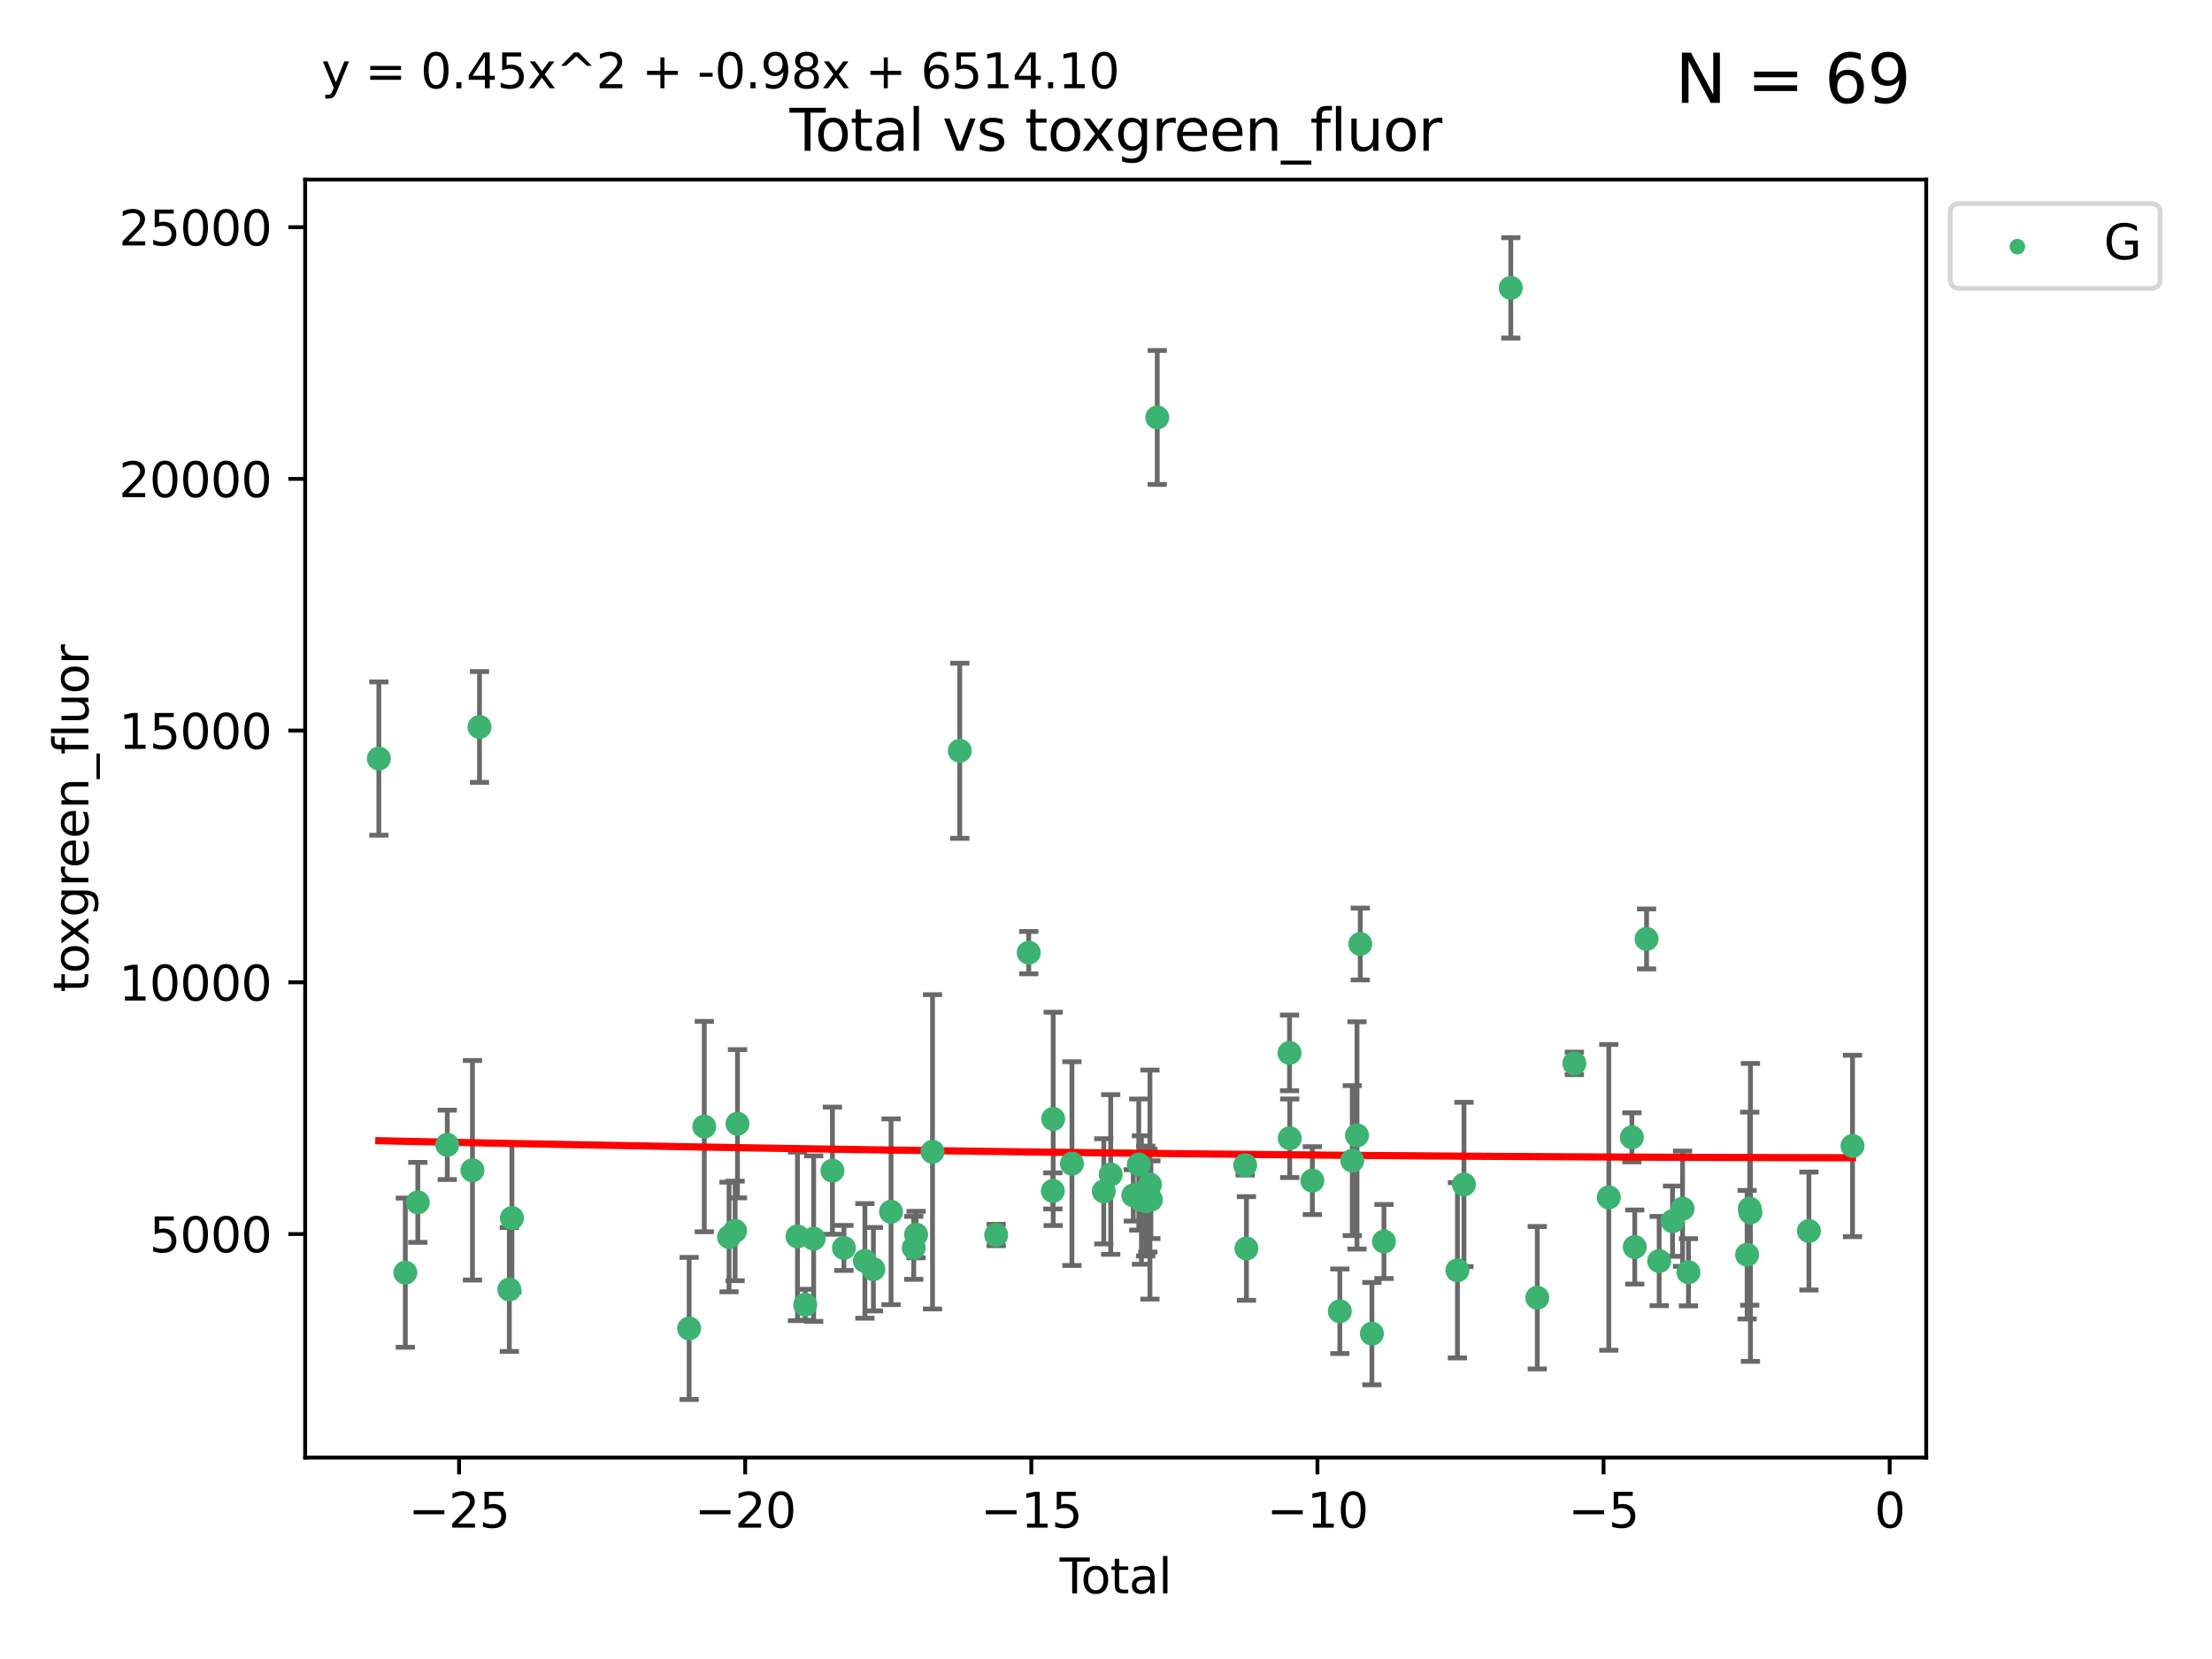 <?xml version="1.0" encoding="utf-8" standalone="no"?>
<!DOCTYPE svg PUBLIC "-//W3C//DTD SVG 1.1//EN"
  "http://www.w3.org/Graphics/SVG/1.1/DTD/svg11.dtd">
<svg xmlns:xlink="http://www.w3.org/1999/xlink" width="460.8pt" height="345.6pt" viewBox="0 0 460.8 345.6" xmlns="http://www.w3.org/2000/svg" version="1.1">
 <defs>
  <style type="text/css">*{stroke-linejoin: round; stroke-linecap: butt}</style>
 </defs>
 <g id="figure_1">
  <g id="patch_1">
   <path d="M 0 345.6 
L 460.8 345.6 
L 460.8 0 
L 0 0 
z
" style="fill: #ffffff"/>
  </g>
  <g id="axes_1">
   <g id="patch_2">
    <path d="M 63.571 303.64 
L 401.26 303.64 
L 401.26 37.411 
L 63.571 37.411 
z
" style="fill: #ffffff"/>
   </g>
   <g id="PathCollection_1">
    <defs>
     <path id="m3cfd128173" d="M 0 1.118 
C 0.297 1.118 0.581 1 0.791 0.791 
C 1 0.581 1.118 0.297 1.118 0 
C 1.118 -0.297 1 -0.581 0.791 -0.791 
C 0.581 -1 0.297 -1.118 0 -1.118 
C -0.297 -1.118 -0.581 -1 -0.791 -0.791 
C -1 -0.581 -1.118 -0.297 -1.118 0 
C -1.118 0.297 -1 0.581 -0.791 0.791 
C -0.581 1 -0.297 1.118 0 1.118 
z
" style="stroke: #3cb371"/>
    </defs>
    <g clip-path="url(#pfe29c03a34)">
     <use xlink:href="#m3cfd128173" x="78.921" y="158.022" style="fill: #3cb371; stroke: #3cb371"/>
     <use xlink:href="#m3cfd128173" x="84.439" y="265.116" style="fill: #3cb371; stroke: #3cb371"/>
     <use xlink:href="#m3cfd128173" x="87.038" y="250.474" style="fill: #3cb371; stroke: #3cb371"/>
     <use xlink:href="#m3cfd128173" x="93.176" y="238.492" style="fill: #3cb371; stroke: #3cb371"/>
     <use xlink:href="#m3cfd128173" x="98.421" y="243.793" style="fill: #3cb371; stroke: #3cb371"/>
     <use xlink:href="#m3cfd128173" x="99.89" y="151.436" style="fill: #3cb371; stroke: #3cb371"/>
     <use xlink:href="#m3cfd128173" x="106.104" y="268.626" style="fill: #3cb371; stroke: #3cb371"/>
     <use xlink:href="#m3cfd128173" x="106.641" y="253.74" style="fill: #3cb371; stroke: #3cb371"/>
     <use xlink:href="#m3cfd128173" x="143.562" y="276.74" style="fill: #3cb371; stroke: #3cb371"/>
     <use xlink:href="#m3cfd128173" x="146.717" y="234.682" style="fill: #3cb371; stroke: #3cb371"/>
     <use xlink:href="#m3cfd128173" x="151.875" y="257.687" style="fill: #3cb371; stroke: #3cb371"/>
     <use xlink:href="#m3cfd128173" x="153.14" y="256.417" style="fill: #3cb371; stroke: #3cb371"/>
     <use xlink:href="#m3cfd128173" x="153.631" y="234.092" style="fill: #3cb371; stroke: #3cb371"/>
     <use xlink:href="#m3cfd128173" x="166.129" y="257.566" style="fill: #3cb371; stroke: #3cb371"/>
     <use xlink:href="#m3cfd128173" x="167.745" y="271.8" style="fill: #3cb371; stroke: #3cb371"/>
     <use xlink:href="#m3cfd128173" x="169.501" y="258.031" style="fill: #3cb371; stroke: #3cb371"/>
     <use xlink:href="#m3cfd128173" x="173.408" y="243.873" style="fill: #3cb371; stroke: #3cb371"/>
     <use xlink:href="#m3cfd128173" x="175.807" y="259.968" style="fill: #3cb371; stroke: #3cb371"/>
     <use xlink:href="#m3cfd128173" x="180.172" y="262.67" style="fill: #3cb371; stroke: #3cb371"/>
     <use xlink:href="#m3cfd128173" x="181.944" y="264.397" style="fill: #3cb371; stroke: #3cb371"/>
     <use xlink:href="#m3cfd128173" x="185.619" y="252.432" style="fill: #3cb371; stroke: #3cb371"/>
     <use xlink:href="#m3cfd128173" x="190.349" y="259.951" style="fill: #3cb371; stroke: #3cb371"/>
     <use xlink:href="#m3cfd128173" x="190.836" y="257.178" style="fill: #3cb371; stroke: #3cb371"/>
     <use xlink:href="#m3cfd128173" x="194.257" y="239.939" style="fill: #3cb371; stroke: #3cb371"/>
     <use xlink:href="#m3cfd128173" x="199.935" y="156.397" style="fill: #3cb371; stroke: #3cb371"/>
     <use xlink:href="#m3cfd128173" x="207.523" y="257.271" style="fill: #3cb371; stroke: #3cb371"/>
     <use xlink:href="#m3cfd128173" x="214.308" y="198.454" style="fill: #3cb371; stroke: #3cb371"/>
     <use xlink:href="#m3cfd128173" x="219.329" y="248.09" style="fill: #3cb371; stroke: #3cb371"/>
     <use xlink:href="#m3cfd128173" x="219.398" y="233.086" style="fill: #3cb371; stroke: #3cb371"/>
     <use xlink:href="#m3cfd128173" x="223.305" y="242.398" style="fill: #3cb371; stroke: #3cb371"/>
     <use xlink:href="#m3cfd128173" x="229.936" y="248.176" style="fill: #3cb371; stroke: #3cb371"/>
     <use xlink:href="#m3cfd128173" x="231.381" y="244.666" style="fill: #3cb371; stroke: #3cb371"/>
     <use xlink:href="#m3cfd128173" x="236.091" y="249.017" style="fill: #3cb371; stroke: #3cb371"/>
     <use xlink:href="#m3cfd128173" x="237.228" y="242.598" style="fill: #3cb371; stroke: #3cb371"/>
     <use xlink:href="#m3cfd128173" x="237.782" y="249.984" style="fill: #3cb371; stroke: #3cb371"/>
     <use xlink:href="#m3cfd128173" x="238.674" y="250.193" style="fill: #3cb371; stroke: #3cb371"/>
     <use xlink:href="#m3cfd128173" x="239.113" y="250.113" style="fill: #3cb371; stroke: #3cb371"/>
     <use xlink:href="#m3cfd128173" x="239.552" y="246.77" style="fill: #3cb371; stroke: #3cb371"/>
     <use xlink:href="#m3cfd128173" x="239.751" y="249.917" style="fill: #3cb371; stroke: #3cb371"/>
     <use xlink:href="#m3cfd128173" x="241.076" y="86.964" style="fill: #3cb371; stroke: #3cb371"/>
     <use xlink:href="#m3cfd128173" x="259.395" y="242.739" style="fill: #3cb371; stroke: #3cb371"/>
     <use xlink:href="#m3cfd128173" x="259.655" y="260.077" style="fill: #3cb371; stroke: #3cb371"/>
     <use xlink:href="#m3cfd128173" x="268.632" y="219.34" style="fill: #3cb371; stroke: #3cb371"/>
     <use xlink:href="#m3cfd128173" x="268.677" y="237.122" style="fill: #3cb371; stroke: #3cb371"/>
     <use xlink:href="#m3cfd128173" x="273.386" y="245.946" style="fill: #3cb371; stroke: #3cb371"/>
     <use xlink:href="#m3cfd128173" x="279.111" y="273.16" style="fill: #3cb371; stroke: #3cb371"/>
     <use xlink:href="#m3cfd128173" x="281.71" y="241.774" style="fill: #3cb371; stroke: #3cb371"/>
     <use xlink:href="#m3cfd128173" x="282.688" y="236.527" style="fill: #3cb371; stroke: #3cb371"/>
     <use xlink:href="#m3cfd128173" x="283.367" y="196.65" style="fill: #3cb371; stroke: #3cb371"/>
     <use xlink:href="#m3cfd128173" x="285.791" y="277.822" style="fill: #3cb371; stroke: #3cb371"/>
     <use xlink:href="#m3cfd128173" x="288.301" y="258.626" style="fill: #3cb371; stroke: #3cb371"/>
     <use xlink:href="#m3cfd128173" x="303.608" y="264.622" style="fill: #3cb371; stroke: #3cb371"/>
     <use xlink:href="#m3cfd128173" x="304.968" y="246.747" style="fill: #3cb371; stroke: #3cb371"/>
     <use xlink:href="#m3cfd128173" x="314.725" y="59.967" style="fill: #3cb371; stroke: #3cb371"/>
     <use xlink:href="#m3cfd128173" x="320.243" y="270.341" style="fill: #3cb371; stroke: #3cb371"/>
     <use xlink:href="#m3cfd128173" x="327.972" y="221.525" style="fill: #3cb371; stroke: #3cb371"/>
     <use xlink:href="#m3cfd128173" x="335.143" y="249.436" style="fill: #3cb371; stroke: #3cb371"/>
     <use xlink:href="#m3cfd128173" x="339.951" y="236.927" style="fill: #3cb371; stroke: #3cb371"/>
     <use xlink:href="#m3cfd128173" x="340.549" y="259.778" style="fill: #3cb371; stroke: #3cb371"/>
     <use xlink:href="#m3cfd128173" x="343.009" y="195.597" style="fill: #3cb371; stroke: #3cb371"/>
     <use xlink:href="#m3cfd128173" x="345.637" y="262.7" style="fill: #3cb371; stroke: #3cb371"/>
     <use xlink:href="#m3cfd128173" x="348.419" y="254.39" style="fill: #3cb371; stroke: #3cb371"/>
     <use xlink:href="#m3cfd128173" x="350.508" y="251.796" style="fill: #3cb371; stroke: #3cb371"/>
     <use xlink:href="#m3cfd128173" x="351.738" y="265.033" style="fill: #3cb371; stroke: #3cb371"/>
     <use xlink:href="#m3cfd128173" x="363.954" y="261.377" style="fill: #3cb371; stroke: #3cb371"/>
     <use xlink:href="#m3cfd128173" x="364.498" y="251.795" style="fill: #3cb371; stroke: #3cb371"/>
     <use xlink:href="#m3cfd128173" x="364.649" y="252.565" style="fill: #3cb371; stroke: #3cb371"/>
     <use xlink:href="#m3cfd128173" x="376.83" y="256.444" style="fill: #3cb371; stroke: #3cb371"/>
     <use xlink:href="#m3cfd128173" x="385.911" y="238.724" style="fill: #3cb371; stroke: #3cb371"/>
    </g>
   </g>
   <g id="matplotlib.axis_1">
    <g id="xtick_1">
     <g id="line2d_1">
      <defs>
       <path id="m4140491c97" d="M 0 0 
L 0 3.5 
" style="stroke: #000000; stroke-width: 0.8"/>
      </defs>
      <g>
       <use xlink:href="#m4140491c97" x="95.633" y="303.64" style="stroke: #000000; stroke-width: 0.8"/>
      </g>
     </g>
     <g id="text_1">
      <!-- −25 -->
      <g transform="translate(85.08 318.238)scale(0.1 -0.1)">
       <defs>
        <path id="DejaVuSans-2212" d="M 678 2272 
L 4684 2272 
L 4684 1741 
L 678 1741 
L 678 2272 
z
" transform="scale(0.016)"/>
        <path id="DejaVuSans-32" d="M 1228 531 
L 3431 531 
L 3431 0 
L 469 0 
L 469 531 
Q 828 903 1448 1529 
Q 2069 2156 2228 2338 
Q 2531 2678 2651 2914 
Q 2772 3150 2772 3378 
Q 2772 3750 2511 3984 
Q 2250 4219 1831 4219 
Q 1534 4219 1204 4116 
Q 875 4013 500 3803 
L 500 4441 
Q 881 4594 1212 4672 
Q 1544 4750 1819 4750 
Q 2544 4750 2975 4387 
Q 3406 4025 3406 3419 
Q 3406 3131 3298 2873 
Q 3191 2616 2906 2266 
Q 2828 2175 2409 1742 
Q 1991 1309 1228 531 
z
" transform="scale(0.016)"/>
        <path id="DejaVuSans-35" d="M 691 4666 
L 3169 4666 
L 3169 4134 
L 1269 4134 
L 1269 2991 
Q 1406 3038 1543 3061 
Q 1681 3084 1819 3084 
Q 2600 3084 3056 2656 
Q 3513 2228 3513 1497 
Q 3513 744 3044 326 
Q 2575 -91 1722 -91 
Q 1428 -91 1123 -41 
Q 819 9 494 109 
L 494 744 
Q 775 591 1075 516 
Q 1375 441 1709 441 
Q 2250 441 2565 725 
Q 2881 1009 2881 1497 
Q 2881 1984 2565 2268 
Q 2250 2553 1709 2553 
Q 1456 2553 1204 2497 
Q 953 2441 691 2322 
L 691 4666 
z
" transform="scale(0.016)"/>
       </defs>
       <use xlink:href="#DejaVuSans-2212"/>
       <use xlink:href="#DejaVuSans-32" x="83.789"/>
       <use xlink:href="#DejaVuSans-35" x="147.412"/>
      </g>
     </g>
    </g>
    <g id="xtick_2">
     <g id="line2d_2">
      <g>
       <use xlink:href="#m4140491c97" x="155.237" y="303.64" style="stroke: #000000; stroke-width: 0.8"/>
      </g>
     </g>
     <g id="text_2">
      <!-- −20 -->
      <g transform="translate(144.684 318.238)scale(0.1 -0.1)">
       <defs>
        <path id="DejaVuSans-30" d="M 2034 4250 
Q 1547 4250 1301 3770 
Q 1056 3291 1056 2328 
Q 1056 1369 1301 889 
Q 1547 409 2034 409 
Q 2525 409 2770 889 
Q 3016 1369 3016 2328 
Q 3016 3291 2770 3770 
Q 2525 4250 2034 4250 
z
M 2034 4750 
Q 2819 4750 3233 4129 
Q 3647 3509 3647 2328 
Q 3647 1150 3233 529 
Q 2819 -91 2034 -91 
Q 1250 -91 836 529 
Q 422 1150 422 2328 
Q 422 3509 836 4129 
Q 1250 4750 2034 4750 
z
" transform="scale(0.016)"/>
       </defs>
       <use xlink:href="#DejaVuSans-2212"/>
       <use xlink:href="#DejaVuSans-32" x="83.789"/>
       <use xlink:href="#DejaVuSans-30" x="147.412"/>
      </g>
     </g>
    </g>
    <g id="xtick_3">
     <g id="line2d_3">
      <g>
       <use xlink:href="#m4140491c97" x="214.841" y="303.64" style="stroke: #000000; stroke-width: 0.8"/>
      </g>
     </g>
     <g id="text_3">
      <!-- −15 -->
      <g transform="translate(204.289 318.238)scale(0.1 -0.1)">
       <defs>
        <path id="DejaVuSans-31" d="M 794 531 
L 1825 531 
L 1825 4091 
L 703 3866 
L 703 4441 
L 1819 4666 
L 2450 4666 
L 2450 531 
L 3481 531 
L 3481 0 
L 794 0 
L 794 531 
z
" transform="scale(0.016)"/>
       </defs>
       <use xlink:href="#DejaVuSans-2212"/>
       <use xlink:href="#DejaVuSans-31" x="83.789"/>
       <use xlink:href="#DejaVuSans-35" x="147.412"/>
      </g>
     </g>
    </g>
    <g id="xtick_4">
     <g id="line2d_4">
      <g>
       <use xlink:href="#m4140491c97" x="274.445" y="303.64" style="stroke: #000000; stroke-width: 0.8"/>
      </g>
     </g>
     <g id="text_4">
      <!-- −10 -->
      <g transform="translate(263.893 318.238)scale(0.1 -0.1)">
       <use xlink:href="#DejaVuSans-2212"/>
       <use xlink:href="#DejaVuSans-31" x="83.789"/>
       <use xlink:href="#DejaVuSans-30" x="147.412"/>
      </g>
     </g>
    </g>
    <g id="xtick_5">
     <g id="line2d_5">
      <g>
       <use xlink:href="#m4140491c97" x="334.05" y="303.64" style="stroke: #000000; stroke-width: 0.8"/>
      </g>
     </g>
     <g id="text_5">
      <!-- −5 -->
      <g transform="translate(326.678 318.238)scale(0.1 -0.1)">
       <use xlink:href="#DejaVuSans-2212"/>
       <use xlink:href="#DejaVuSans-35" x="83.789"/>
      </g>
     </g>
    </g>
    <g id="xtick_6">
     <g id="line2d_6">
      <g>
       <use xlink:href="#m4140491c97" x="393.654" y="303.64" style="stroke: #000000; stroke-width: 0.8"/>
      </g>
     </g>
     <g id="text_6">
      <!-- 0 -->
      <g transform="translate(390.473 318.238)scale(0.1 -0.1)">
       <use xlink:href="#DejaVuSans-30"/>
      </g>
     </g>
    </g>
    <g id="text_7">
     <!-- Total -->
     <g transform="translate(220.739 331.917)scale(0.1 -0.1)">
      <defs>
       <path id="DejaVuSans-54" d="M -19 4666 
L 3928 4666 
L 3928 4134 
L 2272 4134 
L 2272 0 
L 1638 0 
L 1638 4134 
L -19 4134 
L -19 4666 
z
" transform="scale(0.016)"/>
       <path id="DejaVuSans-6f" d="M 1959 3097 
Q 1497 3097 1228 2736 
Q 959 2375 959 1747 
Q 959 1119 1226 758 
Q 1494 397 1959 397 
Q 2419 397 2687 759 
Q 2956 1122 2956 1747 
Q 2956 2369 2687 2733 
Q 2419 3097 1959 3097 
z
M 1959 3584 
Q 2709 3584 3137 3096 
Q 3566 2609 3566 1747 
Q 3566 888 3137 398 
Q 2709 -91 1959 -91 
Q 1206 -91 779 398 
Q 353 888 353 1747 
Q 353 2609 779 3096 
Q 1206 3584 1959 3584 
z
" transform="scale(0.016)"/>
       <path id="DejaVuSans-74" d="M 1172 4494 
L 1172 3500 
L 2356 3500 
L 2356 3053 
L 1172 3053 
L 1172 1153 
Q 1172 725 1289 603 
Q 1406 481 1766 481 
L 2356 481 
L 2356 0 
L 1766 0 
Q 1100 0 847 248 
Q 594 497 594 1153 
L 594 3053 
L 172 3053 
L 172 3500 
L 594 3500 
L 594 4494 
L 1172 4494 
z
" transform="scale(0.016)"/>
       <path id="DejaVuSans-61" d="M 2194 1759 
Q 1497 1759 1228 1600 
Q 959 1441 959 1056 
Q 959 750 1161 570 
Q 1363 391 1709 391 
Q 2188 391 2477 730 
Q 2766 1069 2766 1631 
L 2766 1759 
L 2194 1759 
z
M 3341 1997 
L 3341 0 
L 2766 0 
L 2766 531 
Q 2569 213 2275 61 
Q 1981 -91 1556 -91 
Q 1019 -91 701 211 
Q 384 513 384 1019 
Q 384 1609 779 1909 
Q 1175 2209 1959 2209 
L 2766 2209 
L 2766 2266 
Q 2766 2663 2505 2880 
Q 2244 3097 1772 3097 
Q 1472 3097 1187 3025 
Q 903 2953 641 2809 
L 641 3341 
Q 956 3463 1253 3523 
Q 1550 3584 1831 3584 
Q 2591 3584 2966 3190 
Q 3341 2797 3341 1997 
z
" transform="scale(0.016)"/>
       <path id="DejaVuSans-6c" d="M 603 4863 
L 1178 4863 
L 1178 0 
L 603 0 
L 603 4863 
z
" transform="scale(0.016)"/>
      </defs>
      <use xlink:href="#DejaVuSans-54"/>
      <use xlink:href="#DejaVuSans-6f" x="44.084"/>
      <use xlink:href="#DejaVuSans-74" x="105.266"/>
      <use xlink:href="#DejaVuSans-61" x="144.475"/>
      <use xlink:href="#DejaVuSans-6c" x="205.754"/>
     </g>
    </g>
   </g>
   <g id="matplotlib.axis_2">
    <g id="ytick_1">
     <g id="line2d_7">
      <defs>
       <path id="m91dc54cc13" d="M 0 0 
L -3.5 0 
" style="stroke: #000000; stroke-width: 0.8"/>
      </defs>
      <g>
       <use xlink:href="#m91dc54cc13" x="63.571" y="257.066" style="stroke: #000000; stroke-width: 0.8"/>
      </g>
     </g>
     <g id="text_8">
      <!-- 5000 -->
      <g transform="translate(31.121 260.866)scale(0.1 -0.1)">
       <use xlink:href="#DejaVuSans-35"/>
       <use xlink:href="#DejaVuSans-30" x="63.623"/>
       <use xlink:href="#DejaVuSans-30" x="127.246"/>
       <use xlink:href="#DejaVuSans-30" x="190.869"/>
      </g>
     </g>
    </g>
    <g id="ytick_2">
     <g id="line2d_8">
      <g>
       <use xlink:href="#m91dc54cc13" x="63.571" y="204.632" style="stroke: #000000; stroke-width: 0.8"/>
      </g>
     </g>
     <g id="text_9">
      <!-- 10000 -->
      <g transform="translate(24.759 208.431)scale(0.1 -0.1)">
       <use xlink:href="#DejaVuSans-31"/>
       <use xlink:href="#DejaVuSans-30" x="63.623"/>
       <use xlink:href="#DejaVuSans-30" x="127.246"/>
       <use xlink:href="#DejaVuSans-30" x="190.869"/>
       <use xlink:href="#DejaVuSans-30" x="254.492"/>
      </g>
     </g>
    </g>
    <g id="ytick_3">
     <g id="line2d_9">
      <g>
       <use xlink:href="#m91dc54cc13" x="63.571" y="152.197" style="stroke: #000000; stroke-width: 0.8"/>
      </g>
     </g>
     <g id="text_10">
      <!-- 15000 -->
      <g transform="translate(24.759 155.996)scale(0.1 -0.1)">
       <use xlink:href="#DejaVuSans-31"/>
       <use xlink:href="#DejaVuSans-35" x="63.623"/>
       <use xlink:href="#DejaVuSans-30" x="127.246"/>
       <use xlink:href="#DejaVuSans-30" x="190.869"/>
       <use xlink:href="#DejaVuSans-30" x="254.492"/>
      </g>
     </g>
    </g>
    <g id="ytick_4">
     <g id="line2d_10">
      <g>
       <use xlink:href="#m91dc54cc13" x="63.571" y="99.762" style="stroke: #000000; stroke-width: 0.8"/>
      </g>
     </g>
     <g id="text_11">
      <!-- 20000 -->
      <g transform="translate(24.759 103.561)scale(0.1 -0.1)">
       <use xlink:href="#DejaVuSans-32"/>
       <use xlink:href="#DejaVuSans-30" x="63.623"/>
       <use xlink:href="#DejaVuSans-30" x="127.246"/>
       <use xlink:href="#DejaVuSans-30" x="190.869"/>
       <use xlink:href="#DejaVuSans-30" x="254.492"/>
      </g>
     </g>
    </g>
    <g id="ytick_5">
     <g id="line2d_11">
      <g>
       <use xlink:href="#m91dc54cc13" x="63.571" y="47.327" style="stroke: #000000; stroke-width: 0.8"/>
      </g>
     </g>
     <g id="text_12">
      <!-- 25000 -->
      <g transform="translate(24.759 51.126)scale(0.1 -0.1)">
       <use xlink:href="#DejaVuSans-32"/>
       <use xlink:href="#DejaVuSans-35" x="63.623"/>
       <use xlink:href="#DejaVuSans-30" x="127.246"/>
       <use xlink:href="#DejaVuSans-30" x="190.869"/>
       <use xlink:href="#DejaVuSans-30" x="254.492"/>
      </g>
     </g>
    </g>
    <g id="text_13">
     <!-- toxgreen_fluor -->
     <g transform="translate(18.401 206.72)rotate(-90)scale(0.1 -0.1)">
      <defs>
       <path id="DejaVuSans-78" d="M 3513 3500 
L 2247 1797 
L 3578 0 
L 2900 0 
L 1881 1375 
L 863 0 
L 184 0 
L 1544 1831 
L 300 3500 
L 978 3500 
L 1906 2253 
L 2834 3500 
L 3513 3500 
z
" transform="scale(0.016)"/>
       <path id="DejaVuSans-67" d="M 2906 1791 
Q 2906 2416 2648 2759 
Q 2391 3103 1925 3103 
Q 1463 3103 1205 2759 
Q 947 2416 947 1791 
Q 947 1169 1205 825 
Q 1463 481 1925 481 
Q 2391 481 2648 825 
Q 2906 1169 2906 1791 
z
M 3481 434 
Q 3481 -459 3084 -895 
Q 2688 -1331 1869 -1331 
Q 1566 -1331 1297 -1286 
Q 1028 -1241 775 -1147 
L 775 -588 
Q 1028 -725 1275 -790 
Q 1522 -856 1778 -856 
Q 2344 -856 2625 -561 
Q 2906 -266 2906 331 
L 2906 616 
Q 2728 306 2450 153 
Q 2172 0 1784 0 
Q 1141 0 747 490 
Q 353 981 353 1791 
Q 353 2603 747 3093 
Q 1141 3584 1784 3584 
Q 2172 3584 2450 3431 
Q 2728 3278 2906 2969 
L 2906 3500 
L 3481 3500 
L 3481 434 
z
" transform="scale(0.016)"/>
       <path id="DejaVuSans-72" d="M 2631 2963 
Q 2534 3019 2420 3045 
Q 2306 3072 2169 3072 
Q 1681 3072 1420 2755 
Q 1159 2438 1159 1844 
L 1159 0 
L 581 0 
L 581 3500 
L 1159 3500 
L 1159 2956 
Q 1341 3275 1631 3429 
Q 1922 3584 2338 3584 
Q 2397 3584 2469 3576 
Q 2541 3569 2628 3553 
L 2631 2963 
z
" transform="scale(0.016)"/>
       <path id="DejaVuSans-65" d="M 3597 1894 
L 3597 1613 
L 953 1613 
Q 991 1019 1311 708 
Q 1631 397 2203 397 
Q 2534 397 2845 478 
Q 3156 559 3463 722 
L 3463 178 
Q 3153 47 2828 -22 
Q 2503 -91 2169 -91 
Q 1331 -91 842 396 
Q 353 884 353 1716 
Q 353 2575 817 3079 
Q 1281 3584 2069 3584 
Q 2775 3584 3186 3129 
Q 3597 2675 3597 1894 
z
M 3022 2063 
Q 3016 2534 2758 2815 
Q 2500 3097 2075 3097 
Q 1594 3097 1305 2825 
Q 1016 2553 972 2059 
L 3022 2063 
z
" transform="scale(0.016)"/>
       <path id="DejaVuSans-6e" d="M 3513 2113 
L 3513 0 
L 2938 0 
L 2938 2094 
Q 2938 2591 2744 2837 
Q 2550 3084 2163 3084 
Q 1697 3084 1428 2787 
Q 1159 2491 1159 1978 
L 1159 0 
L 581 0 
L 581 3500 
L 1159 3500 
L 1159 2956 
Q 1366 3272 1645 3428 
Q 1925 3584 2291 3584 
Q 2894 3584 3203 3211 
Q 3513 2838 3513 2113 
z
" transform="scale(0.016)"/>
       <path id="DejaVuSans-5f" d="M 3263 -1063 
L 3263 -1509 
L -63 -1509 
L -63 -1063 
L 3263 -1063 
z
" transform="scale(0.016)"/>
       <path id="DejaVuSans-66" d="M 2375 4863 
L 2375 4384 
L 1825 4384 
Q 1516 4384 1395 4259 
Q 1275 4134 1275 3809 
L 1275 3500 
L 2222 3500 
L 2222 3053 
L 1275 3053 
L 1275 0 
L 697 0 
L 697 3053 
L 147 3053 
L 147 3500 
L 697 3500 
L 697 3744 
Q 697 4328 969 4595 
Q 1241 4863 1831 4863 
L 2375 4863 
z
" transform="scale(0.016)"/>
       <path id="DejaVuSans-75" d="M 544 1381 
L 544 3500 
L 1119 3500 
L 1119 1403 
Q 1119 906 1312 657 
Q 1506 409 1894 409 
Q 2359 409 2629 706 
Q 2900 1003 2900 1516 
L 2900 3500 
L 3475 3500 
L 3475 0 
L 2900 0 
L 2900 538 
Q 2691 219 2414 64 
Q 2138 -91 1772 -91 
Q 1169 -91 856 284 
Q 544 659 544 1381 
z
M 1991 3584 
L 1991 3584 
z
" transform="scale(0.016)"/>
      </defs>
      <use xlink:href="#DejaVuSans-74"/>
      <use xlink:href="#DejaVuSans-6f" x="39.209"/>
      <use xlink:href="#DejaVuSans-78" x="97.266"/>
      <use xlink:href="#DejaVuSans-67" x="156.445"/>
      <use xlink:href="#DejaVuSans-72" x="219.922"/>
      <use xlink:href="#DejaVuSans-65" x="258.785"/>
      <use xlink:href="#DejaVuSans-65" x="320.309"/>
      <use xlink:href="#DejaVuSans-6e" x="381.832"/>
      <use xlink:href="#DejaVuSans-5f" x="445.211"/>
      <use xlink:href="#DejaVuSans-66" x="495.211"/>
      <use xlink:href="#DejaVuSans-6c" x="530.416"/>
      <use xlink:href="#DejaVuSans-75" x="558.199"/>
      <use xlink:href="#DejaVuSans-6f" x="621.578"/>
      <use xlink:href="#DejaVuSans-72" x="682.76"/>
     </g>
    </g>
   </g>
   <g id="LineCollection_1">
    <path d="M 78.921 173.993 
L 78.921 142.052 
" clip-path="url(#pfe29c03a34)" style="fill: none; stroke: #696969"/>
    <path d="M 84.439 280.651 
L 84.439 249.58 
" clip-path="url(#pfe29c03a34)" style="fill: none; stroke: #696969"/>
    <path d="M 87.038 258.805 
L 87.038 242.143 
" clip-path="url(#pfe29c03a34)" style="fill: none; stroke: #696969"/>
    <path d="M 93.176 245.719 
L 93.176 231.266 
" clip-path="url(#pfe29c03a34)" style="fill: none; stroke: #696969"/>
    <path d="M 98.421 266.662 
L 98.421 220.924 
" clip-path="url(#pfe29c03a34)" style="fill: none; stroke: #696969"/>
    <path d="M 99.89 162.981 
L 99.89 139.891 
" clip-path="url(#pfe29c03a34)" style="fill: none; stroke: #696969"/>
    <path d="M 106.104 281.54 
L 106.104 255.712 
" clip-path="url(#pfe29c03a34)" style="fill: none; stroke: #696969"/>
    <path d="M 106.641 269.141 
L 106.641 238.338 
" clip-path="url(#pfe29c03a34)" style="fill: none; stroke: #696969"/>
    <path d="M 143.562 291.539 
L 143.562 261.94 
" clip-path="url(#pfe29c03a34)" style="fill: none; stroke: #696969"/>
    <path d="M 146.717 256.592 
L 146.717 212.772 
" clip-path="url(#pfe29c03a34)" style="fill: none; stroke: #696969"/>
    <path d="M 151.875 269.103 
L 151.875 246.272 
" clip-path="url(#pfe29c03a34)" style="fill: none; stroke: #696969"/>
    <path d="M 153.14 266.787 
L 153.14 246.047 
" clip-path="url(#pfe29c03a34)" style="fill: none; stroke: #696969"/>
    <path d="M 153.631 249.535 
L 153.631 218.65 
" clip-path="url(#pfe29c03a34)" style="fill: none; stroke: #696969"/>
    <path d="M 166.129 275.113 
L 166.129 240.019 
" clip-path="url(#pfe29c03a34)" style="fill: none; stroke: #696969"/>
    <path d="M 167.745 275.023 
L 167.745 268.578 
" clip-path="url(#pfe29c03a34)" style="fill: none; stroke: #696969"/>
    <path d="M 169.501 275.273 
L 169.501 240.789 
" clip-path="url(#pfe29c03a34)" style="fill: none; stroke: #696969"/>
    <path d="M 173.408 257.123 
L 173.408 230.624 
" clip-path="url(#pfe29c03a34)" style="fill: none; stroke: #696969"/>
    <path d="M 175.807 264.657 
L 175.807 255.28 
" clip-path="url(#pfe29c03a34)" style="fill: none; stroke: #696969"/>
    <path d="M 180.172 274.607 
L 180.172 250.732 
" clip-path="url(#pfe29c03a34)" style="fill: none; stroke: #696969"/>
    <path d="M 181.944 273.087 
L 181.944 255.707 
" clip-path="url(#pfe29c03a34)" style="fill: none; stroke: #696969"/>
    <path d="M 185.619 271.779 
L 185.619 233.085 
" clip-path="url(#pfe29c03a34)" style="fill: none; stroke: #696969"/>
    <path d="M 190.349 266.503 
L 190.349 253.399 
" clip-path="url(#pfe29c03a34)" style="fill: none; stroke: #696969"/>
    <path d="M 190.836 262.021 
L 190.836 252.336 
" clip-path="url(#pfe29c03a34)" style="fill: none; stroke: #696969"/>
    <path d="M 194.257 272.674 
L 194.257 207.203 
" clip-path="url(#pfe29c03a34)" style="fill: none; stroke: #696969"/>
    <path d="M 199.935 174.635 
L 199.935 138.16 
" clip-path="url(#pfe29c03a34)" style="fill: none; stroke: #696969"/>
    <path d="M 207.523 259.498 
L 207.523 255.043 
" clip-path="url(#pfe29c03a34)" style="fill: none; stroke: #696969"/>
    <path d="M 214.308 202.862 
L 214.308 194.046 
" clip-path="url(#pfe29c03a34)" style="fill: none; stroke: #696969"/>
    <path d="M 219.329 251.849 
L 219.329 244.33 
" clip-path="url(#pfe29c03a34)" style="fill: none; stroke: #696969"/>
    <path d="M 219.398 255.305 
L 219.398 210.867 
" clip-path="url(#pfe29c03a34)" style="fill: none; stroke: #696969"/>
    <path d="M 223.305 263.62 
L 223.305 221.176 
" clip-path="url(#pfe29c03a34)" style="fill: none; stroke: #696969"/>
    <path d="M 229.936 259.135 
L 229.936 237.216 
" clip-path="url(#pfe29c03a34)" style="fill: none; stroke: #696969"/>
    <path d="M 231.381 261.297 
L 231.381 228.034 
" clip-path="url(#pfe29c03a34)" style="fill: none; stroke: #696969"/>
    <path d="M 236.091 254.369 
L 236.091 243.665 
" clip-path="url(#pfe29c03a34)" style="fill: none; stroke: #696969"/>
    <path d="M 237.228 256.254 
L 237.228 228.943 
" clip-path="url(#pfe29c03a34)" style="fill: none; stroke: #696969"/>
    <path d="M 237.782 263.359 
L 237.782 236.609 
" clip-path="url(#pfe29c03a34)" style="fill: none; stroke: #696969"/>
    <path d="M 238.674 261.635 
L 238.674 238.751 
" clip-path="url(#pfe29c03a34)" style="fill: none; stroke: #696969"/>
    <path d="M 239.113 260.82 
L 239.113 239.407 
" clip-path="url(#pfe29c03a34)" style="fill: none; stroke: #696969"/>
    <path d="M 239.552 270.622 
L 239.552 222.918 
" clip-path="url(#pfe29c03a34)" style="fill: none; stroke: #696969"/>
    <path d="M 239.751 258.016 
L 239.751 241.817 
" clip-path="url(#pfe29c03a34)" style="fill: none; stroke: #696969"/>
    <path d="M 241.076 100.918 
L 241.076 73.009 
" clip-path="url(#pfe29c03a34)" style="fill: none; stroke: #696969"/>
    <path d="M 259.395 244.777 
L 259.395 240.701 
" clip-path="url(#pfe29c03a34)" style="fill: none; stroke: #696969"/>
    <path d="M 259.655 270.867 
L 259.655 249.288 
" clip-path="url(#pfe29c03a34)" style="fill: none; stroke: #696969"/>
    <path d="M 268.632 227.227 
L 268.632 211.452 
" clip-path="url(#pfe29c03a34)" style="fill: none; stroke: #696969"/>
    <path d="M 268.677 245.306 
L 268.677 228.938 
" clip-path="url(#pfe29c03a34)" style="fill: none; stroke: #696969"/>
    <path d="M 273.386 253.016 
L 273.386 238.876 
" clip-path="url(#pfe29c03a34)" style="fill: none; stroke: #696969"/>
    <path d="M 279.111 281.967 
L 279.111 264.353 
" clip-path="url(#pfe29c03a34)" style="fill: none; stroke: #696969"/>
    <path d="M 281.71 257.396 
L 281.71 226.151 
" clip-path="url(#pfe29c03a34)" style="fill: none; stroke: #696969"/>
    <path d="M 282.688 260.198 
L 282.688 212.857 
" clip-path="url(#pfe29c03a34)" style="fill: none; stroke: #696969"/>
    <path d="M 283.367 204.135 
L 283.367 189.165 
" clip-path="url(#pfe29c03a34)" style="fill: none; stroke: #696969"/>
    <path d="M 285.791 288.478 
L 285.791 267.166 
" clip-path="url(#pfe29c03a34)" style="fill: none; stroke: #696969"/>
    <path d="M 288.301 266.337 
L 288.301 250.916 
" clip-path="url(#pfe29c03a34)" style="fill: none; stroke: #696969"/>
    <path d="M 303.608 282.883 
L 303.608 246.36 
" clip-path="url(#pfe29c03a34)" style="fill: none; stroke: #696969"/>
    <path d="M 304.968 263.86 
L 304.968 229.635 
" clip-path="url(#pfe29c03a34)" style="fill: none; stroke: #696969"/>
    <path d="M 314.725 70.422 
L 314.725 49.513 
" clip-path="url(#pfe29c03a34)" style="fill: none; stroke: #696969"/>
    <path d="M 320.243 285.175 
L 320.243 255.506 
" clip-path="url(#pfe29c03a34)" style="fill: none; stroke: #696969"/>
    <path d="M 327.972 223.869 
L 327.972 219.182 
" clip-path="url(#pfe29c03a34)" style="fill: none; stroke: #696969"/>
    <path d="M 335.143 281.28 
L 335.143 217.592 
" clip-path="url(#pfe29c03a34)" style="fill: none; stroke: #696969"/>
    <path d="M 339.951 242.041 
L 339.951 231.814 
" clip-path="url(#pfe29c03a34)" style="fill: none; stroke: #696969"/>
    <path d="M 340.549 267.491 
L 340.549 252.065 
" clip-path="url(#pfe29c03a34)" style="fill: none; stroke: #696969"/>
    <path d="M 343.009 201.842 
L 343.009 189.353 
" clip-path="url(#pfe29c03a34)" style="fill: none; stroke: #696969"/>
    <path d="M 345.637 271.996 
L 345.637 253.404 
" clip-path="url(#pfe29c03a34)" style="fill: none; stroke: #696969"/>
    <path d="M 348.419 261.712 
L 348.419 247.068 
" clip-path="url(#pfe29c03a34)" style="fill: none; stroke: #696969"/>
    <path d="M 350.508 263.803 
L 350.508 239.789 
" clip-path="url(#pfe29c03a34)" style="fill: none; stroke: #696969"/>
    <path d="M 351.738 272.032 
L 351.738 258.034 
" clip-path="url(#pfe29c03a34)" style="fill: none; stroke: #696969"/>
    <path d="M 363.954 274.763 
L 363.954 247.992 
" clip-path="url(#pfe29c03a34)" style="fill: none; stroke: #696969"/>
    <path d="M 364.498 271.903 
L 364.498 231.686 
" clip-path="url(#pfe29c03a34)" style="fill: none; stroke: #696969"/>
    <path d="M 364.649 283.598 
L 364.649 221.532 
" clip-path="url(#pfe29c03a34)" style="fill: none; stroke: #696969"/>
    <path d="M 376.83 268.725 
L 376.83 244.163 
" clip-path="url(#pfe29c03a34)" style="fill: none; stroke: #696969"/>
    <path d="M 385.911 257.625 
L 385.911 219.823 
" clip-path="url(#pfe29c03a34)" style="fill: none; stroke: #696969"/>
   </g>
   <g id="line2d_12">
    <defs>
     <path id="m6505cef93d" d="M 2 0 
L -2 -0 
" style="stroke: #696969"/>
    </defs>
    <g clip-path="url(#pfe29c03a34)">
     <use xlink:href="#m6505cef93d" x="78.921" y="173.993" style="fill: #696969; stroke: #696969"/>
     <use xlink:href="#m6505cef93d" x="84.439" y="280.651" style="fill: #696969; stroke: #696969"/>
     <use xlink:href="#m6505cef93d" x="87.038" y="258.805" style="fill: #696969; stroke: #696969"/>
     <use xlink:href="#m6505cef93d" x="93.176" y="245.719" style="fill: #696969; stroke: #696969"/>
     <use xlink:href="#m6505cef93d" x="98.421" y="266.662" style="fill: #696969; stroke: #696969"/>
     <use xlink:href="#m6505cef93d" x="99.89" y="162.981" style="fill: #696969; stroke: #696969"/>
     <use xlink:href="#m6505cef93d" x="106.104" y="281.54" style="fill: #696969; stroke: #696969"/>
     <use xlink:href="#m6505cef93d" x="106.641" y="269.141" style="fill: #696969; stroke: #696969"/>
     <use xlink:href="#m6505cef93d" x="143.562" y="291.539" style="fill: #696969; stroke: #696969"/>
     <use xlink:href="#m6505cef93d" x="146.717" y="256.592" style="fill: #696969; stroke: #696969"/>
     <use xlink:href="#m6505cef93d" x="151.875" y="269.103" style="fill: #696969; stroke: #696969"/>
     <use xlink:href="#m6505cef93d" x="153.14" y="266.787" style="fill: #696969; stroke: #696969"/>
     <use xlink:href="#m6505cef93d" x="153.631" y="249.535" style="fill: #696969; stroke: #696969"/>
     <use xlink:href="#m6505cef93d" x="166.129" y="275.113" style="fill: #696969; stroke: #696969"/>
     <use xlink:href="#m6505cef93d" x="167.745" y="275.023" style="fill: #696969; stroke: #696969"/>
     <use xlink:href="#m6505cef93d" x="169.501" y="275.273" style="fill: #696969; stroke: #696969"/>
     <use xlink:href="#m6505cef93d" x="173.408" y="257.123" style="fill: #696969; stroke: #696969"/>
     <use xlink:href="#m6505cef93d" x="175.807" y="264.657" style="fill: #696969; stroke: #696969"/>
     <use xlink:href="#m6505cef93d" x="180.172" y="274.607" style="fill: #696969; stroke: #696969"/>
     <use xlink:href="#m6505cef93d" x="181.944" y="273.087" style="fill: #696969; stroke: #696969"/>
     <use xlink:href="#m6505cef93d" x="185.619" y="271.779" style="fill: #696969; stroke: #696969"/>
     <use xlink:href="#m6505cef93d" x="190.349" y="266.503" style="fill: #696969; stroke: #696969"/>
     <use xlink:href="#m6505cef93d" x="190.836" y="262.021" style="fill: #696969; stroke: #696969"/>
     <use xlink:href="#m6505cef93d" x="194.257" y="272.674" style="fill: #696969; stroke: #696969"/>
     <use xlink:href="#m6505cef93d" x="199.935" y="174.635" style="fill: #696969; stroke: #696969"/>
     <use xlink:href="#m6505cef93d" x="207.523" y="259.498" style="fill: #696969; stroke: #696969"/>
     <use xlink:href="#m6505cef93d" x="214.308" y="202.862" style="fill: #696969; stroke: #696969"/>
     <use xlink:href="#m6505cef93d" x="219.329" y="251.849" style="fill: #696969; stroke: #696969"/>
     <use xlink:href="#m6505cef93d" x="219.398" y="255.305" style="fill: #696969; stroke: #696969"/>
     <use xlink:href="#m6505cef93d" x="223.305" y="263.62" style="fill: #696969; stroke: #696969"/>
     <use xlink:href="#m6505cef93d" x="229.936" y="259.135" style="fill: #696969; stroke: #696969"/>
     <use xlink:href="#m6505cef93d" x="231.381" y="261.297" style="fill: #696969; stroke: #696969"/>
     <use xlink:href="#m6505cef93d" x="236.091" y="254.369" style="fill: #696969; stroke: #696969"/>
     <use xlink:href="#m6505cef93d" x="237.228" y="256.254" style="fill: #696969; stroke: #696969"/>
     <use xlink:href="#m6505cef93d" x="237.782" y="263.359" style="fill: #696969; stroke: #696969"/>
     <use xlink:href="#m6505cef93d" x="238.674" y="261.635" style="fill: #696969; stroke: #696969"/>
     <use xlink:href="#m6505cef93d" x="239.113" y="260.82" style="fill: #696969; stroke: #696969"/>
     <use xlink:href="#m6505cef93d" x="239.552" y="270.622" style="fill: #696969; stroke: #696969"/>
     <use xlink:href="#m6505cef93d" x="239.751" y="258.016" style="fill: #696969; stroke: #696969"/>
     <use xlink:href="#m6505cef93d" x="241.076" y="100.918" style="fill: #696969; stroke: #696969"/>
     <use xlink:href="#m6505cef93d" x="259.395" y="244.777" style="fill: #696969; stroke: #696969"/>
     <use xlink:href="#m6505cef93d" x="259.655" y="270.867" style="fill: #696969; stroke: #696969"/>
     <use xlink:href="#m6505cef93d" x="268.632" y="227.227" style="fill: #696969; stroke: #696969"/>
     <use xlink:href="#m6505cef93d" x="268.677" y="245.306" style="fill: #696969; stroke: #696969"/>
     <use xlink:href="#m6505cef93d" x="273.386" y="253.016" style="fill: #696969; stroke: #696969"/>
     <use xlink:href="#m6505cef93d" x="279.111" y="281.967" style="fill: #696969; stroke: #696969"/>
     <use xlink:href="#m6505cef93d" x="281.71" y="257.396" style="fill: #696969; stroke: #696969"/>
     <use xlink:href="#m6505cef93d" x="282.688" y="260.198" style="fill: #696969; stroke: #696969"/>
     <use xlink:href="#m6505cef93d" x="283.367" y="204.135" style="fill: #696969; stroke: #696969"/>
     <use xlink:href="#m6505cef93d" x="285.791" y="288.478" style="fill: #696969; stroke: #696969"/>
     <use xlink:href="#m6505cef93d" x="288.301" y="266.337" style="fill: #696969; stroke: #696969"/>
     <use xlink:href="#m6505cef93d" x="303.608" y="282.883" style="fill: #696969; stroke: #696969"/>
     <use xlink:href="#m6505cef93d" x="304.968" y="263.86" style="fill: #696969; stroke: #696969"/>
     <use xlink:href="#m6505cef93d" x="314.725" y="70.422" style="fill: #696969; stroke: #696969"/>
     <use xlink:href="#m6505cef93d" x="320.243" y="285.175" style="fill: #696969; stroke: #696969"/>
     <use xlink:href="#m6505cef93d" x="327.972" y="223.869" style="fill: #696969; stroke: #696969"/>
     <use xlink:href="#m6505cef93d" x="335.143" y="281.28" style="fill: #696969; stroke: #696969"/>
     <use xlink:href="#m6505cef93d" x="339.951" y="242.041" style="fill: #696969; stroke: #696969"/>
     <use xlink:href="#m6505cef93d" x="340.549" y="267.491" style="fill: #696969; stroke: #696969"/>
     <use xlink:href="#m6505cef93d" x="343.009" y="201.842" style="fill: #696969; stroke: #696969"/>
     <use xlink:href="#m6505cef93d" x="345.637" y="271.996" style="fill: #696969; stroke: #696969"/>
     <use xlink:href="#m6505cef93d" x="348.419" y="261.712" style="fill: #696969; stroke: #696969"/>
     <use xlink:href="#m6505cef93d" x="350.508" y="263.803" style="fill: #696969; stroke: #696969"/>
     <use xlink:href="#m6505cef93d" x="351.738" y="272.032" style="fill: #696969; stroke: #696969"/>
     <use xlink:href="#m6505cef93d" x="363.954" y="274.763" style="fill: #696969; stroke: #696969"/>
     <use xlink:href="#m6505cef93d" x="364.498" y="271.903" style="fill: #696969; stroke: #696969"/>
     <use xlink:href="#m6505cef93d" x="364.649" y="283.598" style="fill: #696969; stroke: #696969"/>
     <use xlink:href="#m6505cef93d" x="376.83" y="268.725" style="fill: #696969; stroke: #696969"/>
     <use xlink:href="#m6505cef93d" x="385.911" y="257.625" style="fill: #696969; stroke: #696969"/>
    </g>
   </g>
   <g id="line2d_13">
    <g clip-path="url(#pfe29c03a34)">
     <use xlink:href="#m6505cef93d" x="78.921" y="142.052" style="fill: #696969; stroke: #696969"/>
     <use xlink:href="#m6505cef93d" x="84.439" y="249.58" style="fill: #696969; stroke: #696969"/>
     <use xlink:href="#m6505cef93d" x="87.038" y="242.143" style="fill: #696969; stroke: #696969"/>
     <use xlink:href="#m6505cef93d" x="93.176" y="231.266" style="fill: #696969; stroke: #696969"/>
     <use xlink:href="#m6505cef93d" x="98.421" y="220.924" style="fill: #696969; stroke: #696969"/>
     <use xlink:href="#m6505cef93d" x="99.89" y="139.891" style="fill: #696969; stroke: #696969"/>
     <use xlink:href="#m6505cef93d" x="106.104" y="255.712" style="fill: #696969; stroke: #696969"/>
     <use xlink:href="#m6505cef93d" x="106.641" y="238.338" style="fill: #696969; stroke: #696969"/>
     <use xlink:href="#m6505cef93d" x="143.562" y="261.94" style="fill: #696969; stroke: #696969"/>
     <use xlink:href="#m6505cef93d" x="146.717" y="212.772" style="fill: #696969; stroke: #696969"/>
     <use xlink:href="#m6505cef93d" x="151.875" y="246.272" style="fill: #696969; stroke: #696969"/>
     <use xlink:href="#m6505cef93d" x="153.14" y="246.047" style="fill: #696969; stroke: #696969"/>
     <use xlink:href="#m6505cef93d" x="153.631" y="218.65" style="fill: #696969; stroke: #696969"/>
     <use xlink:href="#m6505cef93d" x="166.129" y="240.019" style="fill: #696969; stroke: #696969"/>
     <use xlink:href="#m6505cef93d" x="167.745" y="268.578" style="fill: #696969; stroke: #696969"/>
     <use xlink:href="#m6505cef93d" x="169.501" y="240.789" style="fill: #696969; stroke: #696969"/>
     <use xlink:href="#m6505cef93d" x="173.408" y="230.624" style="fill: #696969; stroke: #696969"/>
     <use xlink:href="#m6505cef93d" x="175.807" y="255.28" style="fill: #696969; stroke: #696969"/>
     <use xlink:href="#m6505cef93d" x="180.172" y="250.732" style="fill: #696969; stroke: #696969"/>
     <use xlink:href="#m6505cef93d" x="181.944" y="255.707" style="fill: #696969; stroke: #696969"/>
     <use xlink:href="#m6505cef93d" x="185.619" y="233.085" style="fill: #696969; stroke: #696969"/>
     <use xlink:href="#m6505cef93d" x="190.349" y="253.399" style="fill: #696969; stroke: #696969"/>
     <use xlink:href="#m6505cef93d" x="190.836" y="252.336" style="fill: #696969; stroke: #696969"/>
     <use xlink:href="#m6505cef93d" x="194.257" y="207.203" style="fill: #696969; stroke: #696969"/>
     <use xlink:href="#m6505cef93d" x="199.935" y="138.16" style="fill: #696969; stroke: #696969"/>
     <use xlink:href="#m6505cef93d" x="207.523" y="255.043" style="fill: #696969; stroke: #696969"/>
     <use xlink:href="#m6505cef93d" x="214.308" y="194.046" style="fill: #696969; stroke: #696969"/>
     <use xlink:href="#m6505cef93d" x="219.329" y="244.33" style="fill: #696969; stroke: #696969"/>
     <use xlink:href="#m6505cef93d" x="219.398" y="210.867" style="fill: #696969; stroke: #696969"/>
     <use xlink:href="#m6505cef93d" x="223.305" y="221.176" style="fill: #696969; stroke: #696969"/>
     <use xlink:href="#m6505cef93d" x="229.936" y="237.216" style="fill: #696969; stroke: #696969"/>
     <use xlink:href="#m6505cef93d" x="231.381" y="228.034" style="fill: #696969; stroke: #696969"/>
     <use xlink:href="#m6505cef93d" x="236.091" y="243.665" style="fill: #696969; stroke: #696969"/>
     <use xlink:href="#m6505cef93d" x="237.228" y="228.943" style="fill: #696969; stroke: #696969"/>
     <use xlink:href="#m6505cef93d" x="237.782" y="236.609" style="fill: #696969; stroke: #696969"/>
     <use xlink:href="#m6505cef93d" x="238.674" y="238.751" style="fill: #696969; stroke: #696969"/>
     <use xlink:href="#m6505cef93d" x="239.113" y="239.407" style="fill: #696969; stroke: #696969"/>
     <use xlink:href="#m6505cef93d" x="239.552" y="222.918" style="fill: #696969; stroke: #696969"/>
     <use xlink:href="#m6505cef93d" x="239.751" y="241.817" style="fill: #696969; stroke: #696969"/>
     <use xlink:href="#m6505cef93d" x="241.076" y="73.009" style="fill: #696969; stroke: #696969"/>
     <use xlink:href="#m6505cef93d" x="259.395" y="240.701" style="fill: #696969; stroke: #696969"/>
     <use xlink:href="#m6505cef93d" x="259.655" y="249.288" style="fill: #696969; stroke: #696969"/>
     <use xlink:href="#m6505cef93d" x="268.632" y="211.452" style="fill: #696969; stroke: #696969"/>
     <use xlink:href="#m6505cef93d" x="268.677" y="228.938" style="fill: #696969; stroke: #696969"/>
     <use xlink:href="#m6505cef93d" x="273.386" y="238.876" style="fill: #696969; stroke: #696969"/>
     <use xlink:href="#m6505cef93d" x="279.111" y="264.353" style="fill: #696969; stroke: #696969"/>
     <use xlink:href="#m6505cef93d" x="281.71" y="226.151" style="fill: #696969; stroke: #696969"/>
     <use xlink:href="#m6505cef93d" x="282.688" y="212.857" style="fill: #696969; stroke: #696969"/>
     <use xlink:href="#m6505cef93d" x="283.367" y="189.165" style="fill: #696969; stroke: #696969"/>
     <use xlink:href="#m6505cef93d" x="285.791" y="267.166" style="fill: #696969; stroke: #696969"/>
     <use xlink:href="#m6505cef93d" x="288.301" y="250.916" style="fill: #696969; stroke: #696969"/>
     <use xlink:href="#m6505cef93d" x="303.608" y="246.36" style="fill: #696969; stroke: #696969"/>
     <use xlink:href="#m6505cef93d" x="304.968" y="229.635" style="fill: #696969; stroke: #696969"/>
     <use xlink:href="#m6505cef93d" x="314.725" y="49.513" style="fill: #696969; stroke: #696969"/>
     <use xlink:href="#m6505cef93d" x="320.243" y="255.506" style="fill: #696969; stroke: #696969"/>
     <use xlink:href="#m6505cef93d" x="327.972" y="219.182" style="fill: #696969; stroke: #696969"/>
     <use xlink:href="#m6505cef93d" x="335.143" y="217.592" style="fill: #696969; stroke: #696969"/>
     <use xlink:href="#m6505cef93d" x="339.951" y="231.814" style="fill: #696969; stroke: #696969"/>
     <use xlink:href="#m6505cef93d" x="340.549" y="252.065" style="fill: #696969; stroke: #696969"/>
     <use xlink:href="#m6505cef93d" x="343.009" y="189.353" style="fill: #696969; stroke: #696969"/>
     <use xlink:href="#m6505cef93d" x="345.637" y="253.404" style="fill: #696969; stroke: #696969"/>
     <use xlink:href="#m6505cef93d" x="348.419" y="247.068" style="fill: #696969; stroke: #696969"/>
     <use xlink:href="#m6505cef93d" x="350.508" y="239.789" style="fill: #696969; stroke: #696969"/>
     <use xlink:href="#m6505cef93d" x="351.738" y="258.034" style="fill: #696969; stroke: #696969"/>
     <use xlink:href="#m6505cef93d" x="363.954" y="247.992" style="fill: #696969; stroke: #696969"/>
     <use xlink:href="#m6505cef93d" x="364.498" y="231.686" style="fill: #696969; stroke: #696969"/>
     <use xlink:href="#m6505cef93d" x="364.649" y="221.532" style="fill: #696969; stroke: #696969"/>
     <use xlink:href="#m6505cef93d" x="376.83" y="244.163" style="fill: #696969; stroke: #696969"/>
     <use xlink:href="#m6505cef93d" x="385.911" y="219.823" style="fill: #696969; stroke: #696969"/>
    </g>
   </g>
   <g id="line2d_14">
    <path d="M 78.921 237.633 
L 84.439 237.752 
L 87.038 237.807 
L 93.176 237.936 
L 98.421 238.044 
L 99.89 238.074 
L 106.104 238.199 
L 106.641 238.21 
L 143.562 238.899 
L 146.717 238.954 
L 151.875 239.042 
L 153.14 239.063 
L 153.631 239.071 
L 166.129 239.276 
L 167.745 239.301 
L 169.501 239.329 
L 173.408 239.39 
L 175.807 239.427 
L 180.172 239.493 
L 181.944 239.52 
L 185.619 239.574 
L 190.349 239.642 
L 190.836 239.649 
L 194.257 239.698 
L 199.935 239.777 
L 207.523 239.879 
L 214.308 239.967 
L 219.329 240.03 
L 219.398 240.031 
L 223.305 240.079 
L 229.936 240.158 
L 231.381 240.175 
L 236.091 240.229 
L 237.228 240.242 
L 237.782 240.248 
L 238.674 240.258 
L 239.113 240.263 
L 239.552 240.268 
L 239.751 240.27 
L 241.076 240.285 
L 259.395 240.475 
L 259.655 240.477 
L 268.632 240.562 
L 268.677 240.562 
L 273.386 240.605 
L 279.111 240.654 
L 281.71 240.676 
L 282.688 240.684 
L 283.367 240.69 
L 285.791 240.709 
L 288.301 240.729 
L 303.608 240.842 
L 304.968 240.851 
L 314.725 240.913 
L 320.243 240.946 
L 327.972 240.988 
L 335.143 241.024 
L 339.951 241.046 
L 340.549 241.049 
L 343.009 241.059 
L 345.637 241.07 
L 348.419 241.081 
L 350.508 241.089 
L 351.738 241.094 
L 363.954 241.133 
L 364.498 241.135 
L 364.649 241.135 
L 376.83 241.164 
L 385.911 241.179 
" clip-path="url(#pfe29c03a34)" style="fill: none; stroke: #ff0000; stroke-width: 1.5; stroke-linecap: square"/>
   </g>
   <g id="line2d_15">
    <defs>
     <path id="mcbd7022910" d="M 0 2 
C 0.53 2 1.039 1.789 1.414 1.414 
C 1.789 1.039 2 0.53 2 0 
C 2 -0.53 1.789 -1.039 1.414 -1.414 
C 1.039 -1.789 0.53 -2 0 -2 
C -0.53 -2 -1.039 -1.789 -1.414 -1.414 
C -1.789 -1.039 -2 -0.53 -2 0 
C -2 0.53 -1.789 1.039 -1.414 1.414 
C -1.039 1.789 -0.53 2 0 2 
z
" style="stroke: #3cb371"/>
    </defs>
    <g clip-path="url(#pfe29c03a34)">
     <use xlink:href="#mcbd7022910" x="78.921" y="158.022" style="fill: #3cb371; stroke: #3cb371"/>
     <use xlink:href="#mcbd7022910" x="84.439" y="265.116" style="fill: #3cb371; stroke: #3cb371"/>
     <use xlink:href="#mcbd7022910" x="87.038" y="250.474" style="fill: #3cb371; stroke: #3cb371"/>
     <use xlink:href="#mcbd7022910" x="93.176" y="238.492" style="fill: #3cb371; stroke: #3cb371"/>
     <use xlink:href="#mcbd7022910" x="98.421" y="243.793" style="fill: #3cb371; stroke: #3cb371"/>
     <use xlink:href="#mcbd7022910" x="99.89" y="151.436" style="fill: #3cb371; stroke: #3cb371"/>
     <use xlink:href="#mcbd7022910" x="106.104" y="268.626" style="fill: #3cb371; stroke: #3cb371"/>
     <use xlink:href="#mcbd7022910" x="106.641" y="253.74" style="fill: #3cb371; stroke: #3cb371"/>
     <use xlink:href="#mcbd7022910" x="143.562" y="276.74" style="fill: #3cb371; stroke: #3cb371"/>
     <use xlink:href="#mcbd7022910" x="146.717" y="234.682" style="fill: #3cb371; stroke: #3cb371"/>
     <use xlink:href="#mcbd7022910" x="151.875" y="257.687" style="fill: #3cb371; stroke: #3cb371"/>
     <use xlink:href="#mcbd7022910" x="153.14" y="256.417" style="fill: #3cb371; stroke: #3cb371"/>
     <use xlink:href="#mcbd7022910" x="153.631" y="234.092" style="fill: #3cb371; stroke: #3cb371"/>
     <use xlink:href="#mcbd7022910" x="166.129" y="257.566" style="fill: #3cb371; stroke: #3cb371"/>
     <use xlink:href="#mcbd7022910" x="167.745" y="271.8" style="fill: #3cb371; stroke: #3cb371"/>
     <use xlink:href="#mcbd7022910" x="169.501" y="258.031" style="fill: #3cb371; stroke: #3cb371"/>
     <use xlink:href="#mcbd7022910" x="173.408" y="243.873" style="fill: #3cb371; stroke: #3cb371"/>
     <use xlink:href="#mcbd7022910" x="175.807" y="259.968" style="fill: #3cb371; stroke: #3cb371"/>
     <use xlink:href="#mcbd7022910" x="180.172" y="262.67" style="fill: #3cb371; stroke: #3cb371"/>
     <use xlink:href="#mcbd7022910" x="181.944" y="264.397" style="fill: #3cb371; stroke: #3cb371"/>
     <use xlink:href="#mcbd7022910" x="185.619" y="252.432" style="fill: #3cb371; stroke: #3cb371"/>
     <use xlink:href="#mcbd7022910" x="190.349" y="259.951" style="fill: #3cb371; stroke: #3cb371"/>
     <use xlink:href="#mcbd7022910" x="190.836" y="257.178" style="fill: #3cb371; stroke: #3cb371"/>
     <use xlink:href="#mcbd7022910" x="194.257" y="239.939" style="fill: #3cb371; stroke: #3cb371"/>
     <use xlink:href="#mcbd7022910" x="199.935" y="156.397" style="fill: #3cb371; stroke: #3cb371"/>
     <use xlink:href="#mcbd7022910" x="207.523" y="257.271" style="fill: #3cb371; stroke: #3cb371"/>
     <use xlink:href="#mcbd7022910" x="214.308" y="198.454" style="fill: #3cb371; stroke: #3cb371"/>
     <use xlink:href="#mcbd7022910" x="219.329" y="248.09" style="fill: #3cb371; stroke: #3cb371"/>
     <use xlink:href="#mcbd7022910" x="219.398" y="233.086" style="fill: #3cb371; stroke: #3cb371"/>
     <use xlink:href="#mcbd7022910" x="223.305" y="242.398" style="fill: #3cb371; stroke: #3cb371"/>
     <use xlink:href="#mcbd7022910" x="229.936" y="248.176" style="fill: #3cb371; stroke: #3cb371"/>
     <use xlink:href="#mcbd7022910" x="231.381" y="244.666" style="fill: #3cb371; stroke: #3cb371"/>
     <use xlink:href="#mcbd7022910" x="236.091" y="249.017" style="fill: #3cb371; stroke: #3cb371"/>
     <use xlink:href="#mcbd7022910" x="237.228" y="242.598" style="fill: #3cb371; stroke: #3cb371"/>
     <use xlink:href="#mcbd7022910" x="237.782" y="249.984" style="fill: #3cb371; stroke: #3cb371"/>
     <use xlink:href="#mcbd7022910" x="238.674" y="250.193" style="fill: #3cb371; stroke: #3cb371"/>
     <use xlink:href="#mcbd7022910" x="239.113" y="250.113" style="fill: #3cb371; stroke: #3cb371"/>
     <use xlink:href="#mcbd7022910" x="239.552" y="246.77" style="fill: #3cb371; stroke: #3cb371"/>
     <use xlink:href="#mcbd7022910" x="239.751" y="249.917" style="fill: #3cb371; stroke: #3cb371"/>
     <use xlink:href="#mcbd7022910" x="241.076" y="86.964" style="fill: #3cb371; stroke: #3cb371"/>
     <use xlink:href="#mcbd7022910" x="259.395" y="242.739" style="fill: #3cb371; stroke: #3cb371"/>
     <use xlink:href="#mcbd7022910" x="259.655" y="260.077" style="fill: #3cb371; stroke: #3cb371"/>
     <use xlink:href="#mcbd7022910" x="268.632" y="219.34" style="fill: #3cb371; stroke: #3cb371"/>
     <use xlink:href="#mcbd7022910" x="268.677" y="237.122" style="fill: #3cb371; stroke: #3cb371"/>
     <use xlink:href="#mcbd7022910" x="273.386" y="245.946" style="fill: #3cb371; stroke: #3cb371"/>
     <use xlink:href="#mcbd7022910" x="279.111" y="273.16" style="fill: #3cb371; stroke: #3cb371"/>
     <use xlink:href="#mcbd7022910" x="281.71" y="241.774" style="fill: #3cb371; stroke: #3cb371"/>
     <use xlink:href="#mcbd7022910" x="282.688" y="236.527" style="fill: #3cb371; stroke: #3cb371"/>
     <use xlink:href="#mcbd7022910" x="283.367" y="196.65" style="fill: #3cb371; stroke: #3cb371"/>
     <use xlink:href="#mcbd7022910" x="285.791" y="277.822" style="fill: #3cb371; stroke: #3cb371"/>
     <use xlink:href="#mcbd7022910" x="288.301" y="258.626" style="fill: #3cb371; stroke: #3cb371"/>
     <use xlink:href="#mcbd7022910" x="303.608" y="264.622" style="fill: #3cb371; stroke: #3cb371"/>
     <use xlink:href="#mcbd7022910" x="304.968" y="246.747" style="fill: #3cb371; stroke: #3cb371"/>
     <use xlink:href="#mcbd7022910" x="314.725" y="59.967" style="fill: #3cb371; stroke: #3cb371"/>
     <use xlink:href="#mcbd7022910" x="320.243" y="270.341" style="fill: #3cb371; stroke: #3cb371"/>
     <use xlink:href="#mcbd7022910" x="327.972" y="221.525" style="fill: #3cb371; stroke: #3cb371"/>
     <use xlink:href="#mcbd7022910" x="335.143" y="249.436" style="fill: #3cb371; stroke: #3cb371"/>
     <use xlink:href="#mcbd7022910" x="339.951" y="236.927" style="fill: #3cb371; stroke: #3cb371"/>
     <use xlink:href="#mcbd7022910" x="340.549" y="259.778" style="fill: #3cb371; stroke: #3cb371"/>
     <use xlink:href="#mcbd7022910" x="343.009" y="195.597" style="fill: #3cb371; stroke: #3cb371"/>
     <use xlink:href="#mcbd7022910" x="345.637" y="262.7" style="fill: #3cb371; stroke: #3cb371"/>
     <use xlink:href="#mcbd7022910" x="348.419" y="254.39" style="fill: #3cb371; stroke: #3cb371"/>
     <use xlink:href="#mcbd7022910" x="350.508" y="251.796" style="fill: #3cb371; stroke: #3cb371"/>
     <use xlink:href="#mcbd7022910" x="351.738" y="265.033" style="fill: #3cb371; stroke: #3cb371"/>
     <use xlink:href="#mcbd7022910" x="363.954" y="261.377" style="fill: #3cb371; stroke: #3cb371"/>
     <use xlink:href="#mcbd7022910" x="364.498" y="251.795" style="fill: #3cb371; stroke: #3cb371"/>
     <use xlink:href="#mcbd7022910" x="364.649" y="252.565" style="fill: #3cb371; stroke: #3cb371"/>
     <use xlink:href="#mcbd7022910" x="376.83" y="256.444" style="fill: #3cb371; stroke: #3cb371"/>
     <use xlink:href="#mcbd7022910" x="385.911" y="238.724" style="fill: #3cb371; stroke: #3cb371"/>
    </g>
   </g>
   <g id="patch_3">
    <path d="M 63.571 303.64 
L 63.571 37.411 
" style="fill: none; stroke: #000000; stroke-width: 0.8; stroke-linejoin: miter; stroke-linecap: square"/>
   </g>
   <g id="patch_4">
    <path d="M 401.26 303.64 
L 401.26 37.411 
" style="fill: none; stroke: #000000; stroke-width: 0.8; stroke-linejoin: miter; stroke-linecap: square"/>
   </g>
   <g id="patch_5">
    <path d="M 63.571 303.64 
L 401.26 303.64 
" style="fill: none; stroke: #000000; stroke-width: 0.8; stroke-linejoin: miter; stroke-linecap: square"/>
   </g>
   <g id="patch_6">
    <path d="M 63.571 37.411 
L 401.26 37.411 
" style="fill: none; stroke: #000000; stroke-width: 0.8; stroke-linejoin: miter; stroke-linecap: square"/>
   </g>
   <g id="text_14">
    <!-- N = 69 -->
    <g transform="translate(348.964 21.426)scale(0.14 -0.14)">
     <defs>
      <path id="DejaVuSans-4e" d="M 628 4666 
L 1478 4666 
L 3547 763 
L 3547 4666 
L 4159 4666 
L 4159 0 
L 3309 0 
L 1241 3903 
L 1241 0 
L 628 0 
L 628 4666 
z
" transform="scale(0.016)"/>
      <path id="DejaVuSans-20" transform="scale(0.016)"/>
      <path id="DejaVuSans-3d" d="M 678 2906 
L 4684 2906 
L 4684 2381 
L 678 2381 
L 678 2906 
z
M 678 1631 
L 4684 1631 
L 4684 1100 
L 678 1100 
L 678 1631 
z
" transform="scale(0.016)"/>
      <path id="DejaVuSans-36" d="M 2113 2584 
Q 1688 2584 1439 2293 
Q 1191 2003 1191 1497 
Q 1191 994 1439 701 
Q 1688 409 2113 409 
Q 2538 409 2786 701 
Q 3034 994 3034 1497 
Q 3034 2003 2786 2293 
Q 2538 2584 2113 2584 
z
M 3366 4563 
L 3366 3988 
Q 3128 4100 2886 4159 
Q 2644 4219 2406 4219 
Q 1781 4219 1451 3797 
Q 1122 3375 1075 2522 
Q 1259 2794 1537 2939 
Q 1816 3084 2150 3084 
Q 2853 3084 3261 2657 
Q 3669 2231 3669 1497 
Q 3669 778 3244 343 
Q 2819 -91 2113 -91 
Q 1303 -91 875 529 
Q 447 1150 447 2328 
Q 447 3434 972 4092 
Q 1497 4750 2381 4750 
Q 2619 4750 2861 4703 
Q 3103 4656 3366 4563 
z
" transform="scale(0.016)"/>
      <path id="DejaVuSans-39" d="M 703 97 
L 703 672 
Q 941 559 1184 500 
Q 1428 441 1663 441 
Q 2288 441 2617 861 
Q 2947 1281 2994 2138 
Q 2813 1869 2534 1725 
Q 2256 1581 1919 1581 
Q 1219 1581 811 2004 
Q 403 2428 403 3163 
Q 403 3881 828 4315 
Q 1253 4750 1959 4750 
Q 2769 4750 3195 4129 
Q 3622 3509 3622 2328 
Q 3622 1225 3098 567 
Q 2575 -91 1691 -91 
Q 1453 -91 1209 -44 
Q 966 3 703 97 
z
M 1959 2075 
Q 2384 2075 2632 2365 
Q 2881 2656 2881 3163 
Q 2881 3666 2632 3958 
Q 2384 4250 1959 4250 
Q 1534 4250 1286 3958 
Q 1038 3666 1038 3163 
Q 1038 2656 1286 2365 
Q 1534 2075 1959 2075 
z
" transform="scale(0.016)"/>
     </defs>
     <use xlink:href="#DejaVuSans-4e"/>
     <use xlink:href="#DejaVuSans-20" x="74.805"/>
     <use xlink:href="#DejaVuSans-3d" x="106.592"/>
     <use xlink:href="#DejaVuSans-20" x="190.381"/>
     <use xlink:href="#DejaVuSans-36" x="222.168"/>
     <use xlink:href="#DejaVuSans-39" x="285.791"/>
    </g>
   </g>
   <g id="text_15">
    <!-- y = 0.45x^2 + -0.98x + 6514.10 -->
    <g transform="translate(66.948 18.387)scale(0.1 -0.1)">
     <defs>
      <path id="DejaVuSans-79" d="M 2059 -325 
Q 1816 -950 1584 -1140 
Q 1353 -1331 966 -1331 
L 506 -1331 
L 506 -850 
L 844 -850 
Q 1081 -850 1212 -737 
Q 1344 -625 1503 -206 
L 1606 56 
L 191 3500 
L 800 3500 
L 1894 763 
L 2988 3500 
L 3597 3500 
L 2059 -325 
z
" transform="scale(0.016)"/>
      <path id="DejaVuSans-2e" d="M 684 794 
L 1344 794 
L 1344 0 
L 684 0 
L 684 794 
z
" transform="scale(0.016)"/>
      <path id="DejaVuSans-34" d="M 2419 4116 
L 825 1625 
L 2419 1625 
L 2419 4116 
z
M 2253 4666 
L 3047 4666 
L 3047 1625 
L 3713 1625 
L 3713 1100 
L 3047 1100 
L 3047 0 
L 2419 0 
L 2419 1100 
L 313 1100 
L 313 1709 
L 2253 4666 
z
" transform="scale(0.016)"/>
      <path id="DejaVuSans-5e" d="M 2988 4666 
L 4684 2925 
L 4056 2925 
L 2681 4159 
L 1306 2925 
L 678 2925 
L 2375 4666 
L 2988 4666 
z
" transform="scale(0.016)"/>
      <path id="DejaVuSans-2b" d="M 2944 4013 
L 2944 2272 
L 4684 2272 
L 4684 1741 
L 2944 1741 
L 2944 0 
L 2419 0 
L 2419 1741 
L 678 1741 
L 678 2272 
L 2419 2272 
L 2419 4013 
L 2944 4013 
z
" transform="scale(0.016)"/>
      <path id="DejaVuSans-2d" d="M 313 2009 
L 1997 2009 
L 1997 1497 
L 313 1497 
L 313 2009 
z
" transform="scale(0.016)"/>
      <path id="DejaVuSans-38" d="M 2034 2216 
Q 1584 2216 1326 1975 
Q 1069 1734 1069 1313 
Q 1069 891 1326 650 
Q 1584 409 2034 409 
Q 2484 409 2743 651 
Q 3003 894 3003 1313 
Q 3003 1734 2745 1975 
Q 2488 2216 2034 2216 
z
M 1403 2484 
Q 997 2584 770 2862 
Q 544 3141 544 3541 
Q 544 4100 942 4425 
Q 1341 4750 2034 4750 
Q 2731 4750 3128 4425 
Q 3525 4100 3525 3541 
Q 3525 3141 3298 2862 
Q 3072 2584 2669 2484 
Q 3125 2378 3379 2068 
Q 3634 1759 3634 1313 
Q 3634 634 3220 271 
Q 2806 -91 2034 -91 
Q 1263 -91 848 271 
Q 434 634 434 1313 
Q 434 1759 690 2068 
Q 947 2378 1403 2484 
z
M 1172 3481 
Q 1172 3119 1398 2916 
Q 1625 2713 2034 2713 
Q 2441 2713 2670 2916 
Q 2900 3119 2900 3481 
Q 2900 3844 2670 4047 
Q 2441 4250 2034 4250 
Q 1625 4250 1398 4047 
Q 1172 3844 1172 3481 
z
" transform="scale(0.016)"/>
     </defs>
     <use xlink:href="#DejaVuSans-79"/>
     <use xlink:href="#DejaVuSans-20" x="59.18"/>
     <use xlink:href="#DejaVuSans-3d" x="90.967"/>
     <use xlink:href="#DejaVuSans-20" x="174.756"/>
     <use xlink:href="#DejaVuSans-30" x="206.543"/>
     <use xlink:href="#DejaVuSans-2e" x="270.166"/>
     <use xlink:href="#DejaVuSans-34" x="301.953"/>
     <use xlink:href="#DejaVuSans-35" x="365.576"/>
     <use xlink:href="#DejaVuSans-78" x="429.199"/>
     <use xlink:href="#DejaVuSans-5e" x="488.379"/>
     <use xlink:href="#DejaVuSans-32" x="572.168"/>
     <use xlink:href="#DejaVuSans-20" x="635.791"/>
     <use xlink:href="#DejaVuSans-2b" x="667.578"/>
     <use xlink:href="#DejaVuSans-20" x="751.367"/>
     <use xlink:href="#DejaVuSans-2d" x="783.154"/>
     <use xlink:href="#DejaVuSans-30" x="819.238"/>
     <use xlink:href="#DejaVuSans-2e" x="882.861"/>
     <use xlink:href="#DejaVuSans-39" x="914.648"/>
     <use xlink:href="#DejaVuSans-38" x="978.271"/>
     <use xlink:href="#DejaVuSans-78" x="1041.895"/>
     <use xlink:href="#DejaVuSans-20" x="1101.074"/>
     <use xlink:href="#DejaVuSans-2b" x="1132.861"/>
     <use xlink:href="#DejaVuSans-20" x="1216.65"/>
     <use xlink:href="#DejaVuSans-36" x="1248.438"/>
     <use xlink:href="#DejaVuSans-35" x="1312.061"/>
     <use xlink:href="#DejaVuSans-31" x="1375.684"/>
     <use xlink:href="#DejaVuSans-34" x="1439.307"/>
     <use xlink:href="#DejaVuSans-2e" x="1502.93"/>
     <use xlink:href="#DejaVuSans-31" x="1534.717"/>
     <use xlink:href="#DejaVuSans-30" x="1598.34"/>
    </g>
   </g>
   <g id="text_16">
    <!-- Total vs toxgreen_fluor -->
    <g transform="translate(164.48 31.411)scale(0.12 -0.12)">
     <defs>
      <path id="DejaVuSans-76" d="M 191 3500 
L 800 3500 
L 1894 563 
L 2988 3500 
L 3597 3500 
L 2284 0 
L 1503 0 
L 191 3500 
z
" transform="scale(0.016)"/>
      <path id="DejaVuSans-73" d="M 2834 3397 
L 2834 2853 
Q 2591 2978 2328 3040 
Q 2066 3103 1784 3103 
Q 1356 3103 1142 2972 
Q 928 2841 928 2578 
Q 928 2378 1081 2264 
Q 1234 2150 1697 2047 
L 1894 2003 
Q 2506 1872 2764 1633 
Q 3022 1394 3022 966 
Q 3022 478 2636 193 
Q 2250 -91 1575 -91 
Q 1294 -91 989 -36 
Q 684 19 347 128 
L 347 722 
Q 666 556 975 473 
Q 1284 391 1588 391 
Q 1994 391 2212 530 
Q 2431 669 2431 922 
Q 2431 1156 2273 1281 
Q 2116 1406 1581 1522 
L 1381 1569 
Q 847 1681 609 1914 
Q 372 2147 372 2553 
Q 372 3047 722 3315 
Q 1072 3584 1716 3584 
Q 2034 3584 2315 3537 
Q 2597 3491 2834 3397 
z
" transform="scale(0.016)"/>
     </defs>
     <use xlink:href="#DejaVuSans-54"/>
     <use xlink:href="#DejaVuSans-6f" x="44.084"/>
     <use xlink:href="#DejaVuSans-74" x="105.266"/>
     <use xlink:href="#DejaVuSans-61" x="144.475"/>
     <use xlink:href="#DejaVuSans-6c" x="205.754"/>
     <use xlink:href="#DejaVuSans-20" x="233.537"/>
     <use xlink:href="#DejaVuSans-76" x="265.324"/>
     <use xlink:href="#DejaVuSans-73" x="324.504"/>
     <use xlink:href="#DejaVuSans-20" x="376.604"/>
     <use xlink:href="#DejaVuSans-74" x="408.391"/>
     <use xlink:href="#DejaVuSans-6f" x="447.6"/>
     <use xlink:href="#DejaVuSans-78" x="505.656"/>
     <use xlink:href="#DejaVuSans-67" x="564.836"/>
     <use xlink:href="#DejaVuSans-72" x="628.312"/>
     <use xlink:href="#DejaVuSans-65" x="667.176"/>
     <use xlink:href="#DejaVuSans-65" x="728.699"/>
     <use xlink:href="#DejaVuSans-6e" x="790.223"/>
     <use xlink:href="#DejaVuSans-5f" x="853.602"/>
     <use xlink:href="#DejaVuSans-66" x="903.602"/>
     <use xlink:href="#DejaVuSans-6c" x="938.807"/>
     <use xlink:href="#DejaVuSans-75" x="966.59"/>
     <use xlink:href="#DejaVuSans-6f" x="1029.969"/>
     <use xlink:href="#DejaVuSans-72" x="1091.15"/>
    </g>
   </g>
   <g id="legend_1">
    <g id="patch_7">
     <path d="M 408.26 60.089 
L 448.008 60.089 
Q 450.008 60.089 450.008 58.089 
L 450.008 44.411 
Q 450.008 42.411 448.008 42.411 
L 408.26 42.411 
Q 406.26 42.411 406.26 44.411 
L 406.26 58.089 
Q 406.26 60.089 408.26 60.089 
z
" style="fill: #ffffff; opacity: 0.8; stroke: #cccccc; stroke-linejoin: miter"/>
    </g>
    <g id="PathCollection_2">
     <g>
      <use xlink:href="#m3cfd128173" x="420.26" y="51.385" style="fill: #3cb371; stroke: #3cb371"/>
     </g>
    </g>
    <g id="text_17">
     <!-- G -->
     <g transform="translate(438.26 54.01)scale(0.1 -0.1)">
      <defs>
       <path id="DejaVuSans-47" d="M 3809 666 
L 3809 1919 
L 2778 1919 
L 2778 2438 
L 4434 2438 
L 4434 434 
Q 4069 175 3628 42 
Q 3188 -91 2688 -91 
Q 1594 -91 976 548 
Q 359 1188 359 2328 
Q 359 3472 976 4111 
Q 1594 4750 2688 4750 
Q 3144 4750 3555 4637 
Q 3966 4525 4313 4306 
L 4313 3634 
Q 3963 3931 3569 4081 
Q 3175 4231 2741 4231 
Q 1884 4231 1454 3753 
Q 1025 3275 1025 2328 
Q 1025 1384 1454 906 
Q 1884 428 2741 428 
Q 3075 428 3337 486 
Q 3600 544 3809 666 
z
" transform="scale(0.016)"/>
      </defs>
      <use xlink:href="#DejaVuSans-47"/>
     </g>
    </g>
   </g>
  </g>
 </g>
 <defs>
  <clipPath id="pfe29c03a34">
   <rect x="63.571" y="37.411" width="337.689" height="266.229"/>
  </clipPath>
 </defs>
</svg>
